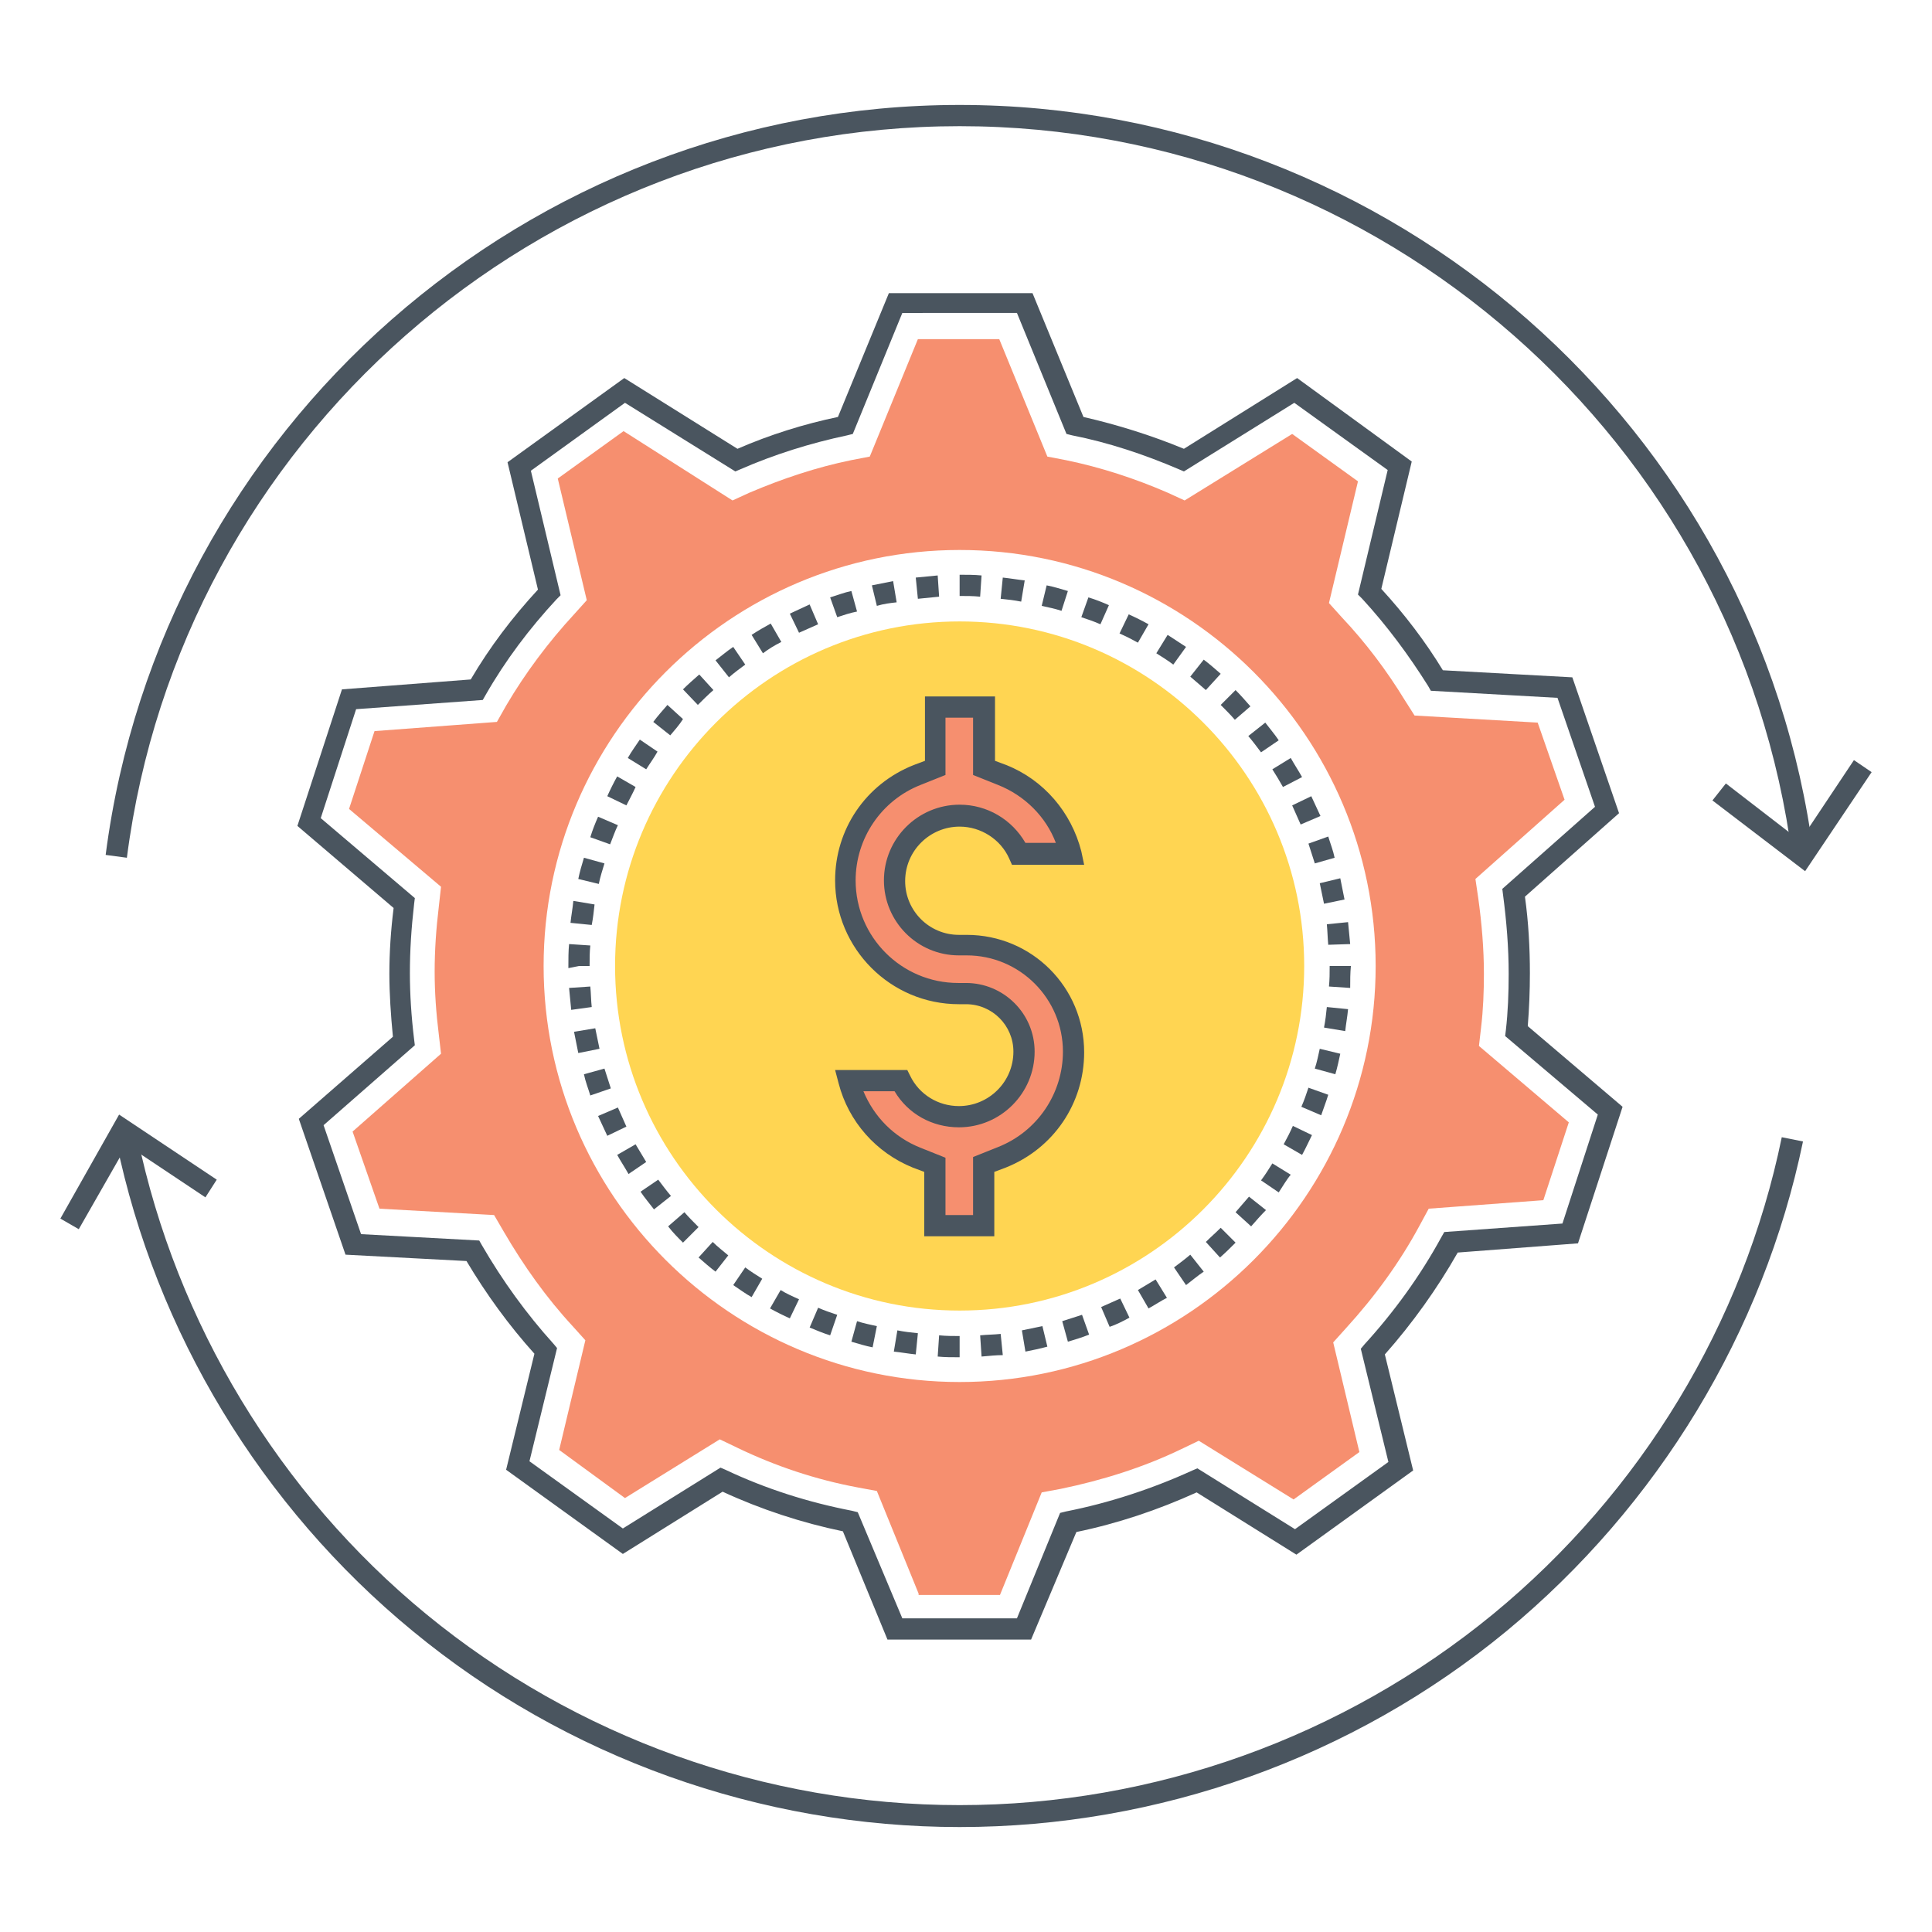 <?xml version="1.0" standalone="no"?><!DOCTYPE svg PUBLIC "-//W3C//DTD SVG 1.1//EN" "http://www.w3.org/Graphics/SVG/1.1/DTD/svg11.dtd"><svg t="1584588856317" class="icon" viewBox="0 0 1024 1024" version="1.1" xmlns="http://www.w3.org/2000/svg" p-id="1310" xmlns:xlink="http://www.w3.org/1999/xlink" width="200" height="200"><defs><style type="text/css"></style></defs><path d="M508.625 329.375c-100.875 0-182.625 82.125-182.625 182.625 0 100.875 82.125 182.625 182.625 182.625 100.875 0 182.625-82.125 182.625-182.625 0-100.875-82.125-182.625-182.625-182.625z m22.5 283.875l-9.375 3.75v32.25h-25.875V617l-9.375-3.75c-18-7.5-31.125-22.5-36-40.875h27.375c5.625 11.25 17.25 19.125 31.125 19.125 19.125 0 34.5-15.375 34.5-34.5 0-16.875-13.875-30.75-30.75-30.75H508.25c-33 0-60-27-60-60 0-24.75 15-46.875 37.875-55.875l9.375-3.75v-32.25h25.875v32.25l9.375 3.75c18.375 7.5 31.875 23.25 36.375 42h-27.375c-5.25-12-17.625-20.25-31.5-20.25-19.125 0-34.5 15.375-34.5 34.5 0 18.75 15.375 34.125 34.125 34.125h4.125c31.125 0 56.625 25.5 56.625 56.625 0.375 24.75-14.625 46.875-37.5 55.875z" fill="#FFD552" p-id="1311"></path><path d="M546.5 869h-76.125l-23.625-57.375c-21.75-4.5-43.5-11.625-63.75-21l-52.875 33L268.25 779l15-61.5c-13.5-15-25.5-31.5-36-49.125l-64.125-3.375-24.75-72L208.25 549.5c-1.125-11.625-1.875-22.875-1.875-33.375 0-11.25 0.75-22.875 2.25-34.875l-51-43.5 23.625-72.375L249.5 360.125c10.125-17.25 22.125-33 35.625-47.625l-16.125-67.5 61.875-44.625 60 37.5c17.25-7.5 35.25-13.125 53.25-16.875l27-65.625h76.125l27 65.625c18 4.125 36 9.75 53.25 16.875l60-37.5L748.25 244.625l-16.125 67.5c12.375 13.5 23.25 27.75 32.625 43.125l68.625 3.75 24.75 72-49.875 44.25c1.875 13.5 2.625 27 2.625 40.5 0 9.375-0.375 18.75-1.125 28.125l50.25 42.75-23.625 72.375-63.75 4.875c-10.875 19.125-24 37.5-38.625 54l15 61.5-61.875 44.625-52.875-33c-20.625 9.375-42 16.5-63.75 21l-24 57z m-68.25-11.25h60.75l22.875-55.875 3-0.75c22.875-4.5 45.75-12 67.125-21.75l2.625-1.125 51.75 32.25 49.5-35.625-14.625-60 1.875-2.25c15.75-17.25 29.625-36.375 40.875-57l1.5-2.625 62.625-4.5 18.75-57.75-49.125-41.625 0.375-3c1.125-9.75 1.5-19.875 1.5-30 0-13.875-1.125-27.75-3-42l-0.375-3 49.125-43.5-19.875-57.75-67.125-3.75-1.5-2.625c-10.125-16.125-21.75-31.875-34.875-46.125l-2.25-2.25 15.75-66-49.5-35.625-58.5 36.375-2.625-1.125c-18.375-7.875-37.5-14.25-56.625-18l-3-0.75-26.25-64.125H478.25l-26.25 64.125-3 0.75c-19.5 4.125-38.625 10.125-56.625 18l-2.625 1.125-58.5-36.375L281.375 249.5l15.75 66-2.25 2.25c-14.25 15.375-27 32.25-37.5 50.625l-1.5 2.625-67.125 4.875-18.75 57.75 49.875 42.375-0.375 3c-1.5 13.125-2.25 24.75-2.25 36.75 0 11.25 0.75 22.875 2.25 35.25l0.375 3-48.375 42.375 19.875 57.75 62.625 3.375 1.5 2.625c10.875 18.75 23.625 36.375 37.875 52.125l1.875 2.25-14.625 60 49.5 35.625 51.75-32.25 2.625 1.125c21.375 10.125 43.875 17.25 67.125 21.75l3 0.75 23.625 56.25z" fill="#4A555F" p-id="1312"></path><path d="M508.625 719.375c-4.125 0-7.875 0-11.625-0.375l0.75-11.25c3.75 0.375 7.5 0.375 10.875 0.375v11.25z m11.625-0.375l-0.75-11.25c3.75-0.375 7.5-0.375 10.875-0.75l1.125 11.25c-3.375 0-7.125 0.375-11.25 0.75z m-34.875-1.125c-3.75-0.375-7.875-1.125-11.625-1.5l1.875-11.25c3.75 0.75 7.125 1.125 10.875 1.5l-1.125 11.25z m58.125-1.5l-1.875-11.25c3.75-0.75 7.125-1.5 10.875-2.25l2.625 10.875c-4.125 1.125-7.875 1.875-11.625 2.625z m-81-2.25c-3.75-0.75-7.5-1.875-11.25-3l3-10.875c3.375 1.125 7.125 1.875 10.5 2.625l-2.25 11.25z m103.5-3l-3-10.875c3.375-1.125 7.125-2.25 10.5-3.375l3.75 10.5c-3.75 1.5-7.5 2.625-11.25 3.75z m-126-3.375c-3.75-1.125-7.125-2.625-10.875-4.125l4.5-10.5c3.375 1.5 6.75 2.625 10.125 3.75l-3.75 10.875z m148.125-4.5l-4.5-10.5 10.125-4.5 4.875 10.125c-3.375 1.875-7.125 3.75-10.5 4.875z m-169.5-4.5c-3.375-1.5-7.125-3.375-10.5-5.25l5.625-9.75c3 1.875 6.375 3.375 9.75 4.875l-4.875 10.125z m190.125-5.25l-5.625-9.75c3-1.875 6.375-3.75 9.375-5.625l6 9.75c-3 1.5-6.375 3.75-9.75 5.625z m-210.375-6c-3.375-1.875-6.375-4.125-9.75-6.375l6.375-9.375c3 2.25 6 4.125 9 6l-5.625 9.75z m230.25-6.375l-6.375-9.375c3-2.25 6-4.5 8.625-6.75l7.125 9c-3.375 2.25-6.375 4.875-9.375 7.125z m-249.375-7.125c-3-2.25-6-4.875-9-7.5l7.5-8.25c2.625 2.625 5.625 4.875 8.25 7.125l-6.75 8.625z m267.375-7.5l-7.5-8.25c2.625-2.625 5.25-4.875 7.875-7.5l7.875 7.875c-2.625 2.625-5.25 5.25-8.25 7.875zM362 658.625c-2.625-2.625-5.625-5.625-7.875-8.625l8.625-7.5c2.25 2.625 4.875 5.25 7.5 7.875l-8.25 8.25z m301.125-8.625l-8.25-7.5c2.25-2.625 4.875-5.625 7.125-8.25l9 7.125c-2.625 2.625-5.25 5.625-7.875 8.625z m-316.5-9c-2.25-3-4.875-6-7.125-9.375l9.375-6.375c2.25 3 4.5 6 6.75 8.625l-9 7.125z m331.125-9l-9.375-6.375c2.25-3 4.125-6 6-9l9.75 6c-2.25 2.625-4.125 6-6.375 9.375z m-344.625-9.75c-1.875-3.375-4.125-6.75-6-10.125l9.75-5.625c1.875 3 3.75 6.375 5.625 9.375l-9.375 6.375z m357-10.125l-9.75-5.625c1.875-3.375 3.375-6.375 4.875-9.75l10.125 4.875c-1.875 3.75-3.375 7.125-5.25 10.5zM321.875 602c-1.5-3.375-3.375-7.125-4.875-10.5l10.5-4.5 4.5 10.125-10.125 4.875z m378.375-10.875l-10.5-4.5c1.5-3.375 2.625-6.75 3.75-10.125l10.5 3.75c-1.125 3.75-2.625 7.5-3.75 10.875z m-387.375-10.5c-1.125-3.75-2.625-7.5-3.375-11.25l10.875-3c1.125 3.375 2.25 7.125 3.375 10.5l-10.875 3.75z m394.875-11.25l-10.875-3c1.125-3.375 1.875-7.125 2.625-10.5l10.875 2.625c-0.75 3.375-1.5 7.125-2.625 10.875z m-401.25-11.25l-2.25-11.25 11.25-1.875c0.75 3.75 1.5 7.125 2.25 10.875l-11.25 2.25z m406.5-11.625l-11.25-1.875c0.75-3.75 1.125-7.125 1.5-10.875l11.25 1.125c-0.375 4.125-1.125 7.875-1.5 11.625z m-410.25-11.25c-0.375-3.75-0.75-7.875-1.125-11.625l11.25-0.75c0.375 3.75 0.375 7.5 0.75 10.875l-10.875 1.5z m412.875-11.625l-11.25-0.75c0.375-3.75 0.375-7.125 0.375-10.875h11.25c-0.375 3.75-0.375 7.5-0.375 11.625z m-414.375-10.5v-1.125c0-3.75 0-7.875 0.375-11.625l11.25 0.75c-0.375 3.375-0.375 7.125-0.375 10.5v0.375h-5.625l-5.625 1.125z m402.75-12.375c-0.375-3.75-0.375-7.125-0.75-10.875l11.25-1.125c0.375 3.75 0.75 7.875 1.125 11.625l-11.625 0.375z m-390.375-10.5l-11.25-1.125c0.375-3.75 1.125-7.5 1.5-11.625l11.25 1.875c-0.375 3.375-0.75 7.125-1.5 10.875z m388.125-11.25c-0.75-3.75-1.5-7.125-2.25-10.875l10.875-2.625 2.25 11.25-10.875 2.25z m-384.375-10.5l-10.875-2.625c0.75-3.75 1.875-7.5 3-11.25l10.875 3c-1.125 3.75-2.25 7.125-3 10.875z m379.5-10.875c-1.125-3.375-2.25-7.125-3.375-10.5l10.5-3.75c1.125 3.75 2.625 7.5 3.375 11.25l-10.5 3z m-373.5-10.125l-10.5-3.75c1.125-3.75 2.625-7.5 4.125-10.875l10.5 4.5c-1.5 3-2.625 6.375-4.125 10.125z m366-10.5l-4.5-10.125 10.125-4.875c1.5 3.375 3.375 7.125 4.875 10.5l-10.5 4.5zM332 426.875l-10.125-4.875c1.5-3.375 3.375-7.125 5.25-10.5l9.75 5.625c-1.5 3.375-3.375 6.75-4.875 9.75z m348-9.75c-1.875-3.375-3.75-6.375-5.625-9.375l9.75-6c1.875 3.375 4.125 6.75 6 10.125l-10.125 5.25z m-337.5-9.375l-9.75-6c1.875-3.375 4.125-6.375 6.375-9.75l9.375 6.375c-1.875 3.375-4.125 6.375-6 9.375z m325.875-9c-2.25-3-4.5-6-6.75-8.625l9-7.125c2.25 3 4.875 6 7.125 9.375l-9.375 6.375z m-313.125-9l-9-7.125c2.25-3 4.875-6 7.5-9l8.25 7.5c-1.875 3-4.5 6-6.75 8.625z m299.25-8.25c-2.25-2.625-4.875-5.25-7.5-7.875l7.875-7.875c2.625 2.625 5.25 5.625 7.875 8.625l-8.25 7.125z m-284.625-7.875L362 365.375c2.625-2.625 5.625-5.25 8.625-7.875l7.5 8.25c-3 2.625-5.625 5.25-8.25 7.875z m269.25-7.875c-2.625-2.25-5.625-4.875-8.25-7.125l7.125-9c3 2.25 6 4.875 9 7.5l-7.875 8.625z m-252.75-6.75l-7.125-9c3-2.25 6-4.875 9.375-7.125l6.375 9.375c-3 2.25-5.625 4.125-8.625 6.75z m235.5-6.75c-3-2.25-6-4.125-9-6l6-9.75c3.375 2.25 6.375 4.125 9.75 6.375l-6.75 9.375z m-217.5-6l-6-9.75c3.375-2.25 6.75-4.125 10.125-6l5.625 9.75c-3.75 1.875-6.75 3.75-9.75 6z m198.75-5.625c-3.375-1.875-6.375-3.375-9.75-4.875l4.875-10.125c3.375 1.5 7.125 3.375 10.5 5.25l-5.625 9.75z m-179.625-5.25l-4.875-10.125c3.375-1.5 7.125-3.375 10.5-4.875l4.5 10.5-10.125 4.5z m159.75-4.5c-3.375-1.5-6.75-2.625-10.125-3.75l3.75-10.5c3.75 1.125 7.5 2.625 10.875 4.125l-4.5 10.125z m-139.5-3.75l-3.75-10.5c3.75-1.125 7.5-2.625 11.25-3.375l3 10.875c-3.75 0.75-7.125 1.875-10.5 3z m118.875-3.375c-3.375-1.125-7.125-1.875-10.5-2.625l2.625-10.875c3.75 0.75 7.5 1.875 11.25 3l-3.375 10.5z m-97.875-2.625l-2.625-10.875 11.25-2.25 1.875 11.25c-3.375 0.375-6.75 0.75-10.5 1.875z m76.5-2.25c-3.75-0.75-7.125-1.125-10.875-1.5l1.125-11.25c3.75 0.375 7.875 1.125 11.625 1.5l-1.875 11.25z m-54.75-1.5l-1.125-11.25c3.75-0.375 7.875-0.75 11.625-1.125l0.75 11.25c-4.125 0.375-7.5 0.75-11.25 1.125z m33-1.125c-3.75-0.375-7.125-0.375-10.875-0.375v-11.25c3.75 0 7.875 0 11.625 0.375l-0.75 11.25z" fill="#4A555F" p-id="1313"></path><path d="M486.875 844.625l-22.125-54.375-10.125-1.875c-22.125-4.125-43.5-11.25-63.75-21l-9.375-4.5-50.25 31.125-34.875-25.5 13.875-58.125-6.75-7.5c-13.875-15-25.875-31.875-36.375-49.875l-5.25-9-60.75-3.375-14.25-40.875 46.875-41.25-1.125-9.75c-1.5-12-2.25-22.875-2.25-33.75 0-11.25 0.75-22.5 2.25-34.875l1.125-10.125-48.75-41.25 13.5-41.25 64.875-4.875 4.875-8.625c10.125-17.25 22.5-33.75 36-48.375l6.75-7.5-15.375-64.5 34.875-25.125L388.25 265.25l9-4.125c17.625-7.5 35.625-13.5 54-17.25l9.75-1.875 25.5-62.25h43.125l25.5 62.25 9.75 1.875c18.375 3.75 36.75 9.75 54 17.25l9 4.125 57-35.25 34.875 25.125-15.375 64.5 6.75 7.5c12.75 13.5 24 28.5 33.375 43.875l5.25 8.25 65.25 3.75 14.25 40.875-47.25 42 1.5 10.125c1.875 13.5 3 27 3 40.125 0 9.375-0.375 19.125-1.5 28.5l-1.125 9.75 47.625 40.5-13.5 41.25-60.75 4.5-4.875 9c-10.5 19.5-23.625 37.5-39 54.375l-6.75 7.5 13.875 58.125-34.875 25.125-50.25-31.125-9.375 4.5c-20.25 9.75-42 16.5-63.75 21l-10.125 1.875-22.125 54.375h-43.125z m21.75-553.125c-121.5 0-220.5 99-220.5 220.5s99 220.5 220.5 220.5 220.5-99 220.5-220.5-99-220.5-220.5-220.5z" fill="#F68F6F" p-id="1314"></path><path d="M950 454.625c-28.5-221.25-218.25-387.75-441.375-387.75S95.75 233.375 67.25 454.625l-11.25-1.5c29.25-226.5 223.875-397.5 452.625-397.5s423.375 171 452.625 397.5l-11.25 1.5zM508.625 968.375c-105.375 0-208.5-36.75-289.875-103.875-80.25-66-136.125-158.25-157.125-259.5l11.25-2.25c20.625 98.625 75 188.625 153 252.75 79.5 65.25 179.625 101.25 282.75 101.25 103.125 0 203.25-36 282.75-101.25 78.375-64.5 132.75-154.125 153-252.75l11.25 2.25c-21 101.25-76.875 193.125-157.125 259.5-81.375 67.125-184.5 103.875-289.875 103.875z" fill="#4A555F" p-id="1315"></path><path d="M956.75 461.75l-49.125-37.5 7.125-9 39.375 30.375 28.5-42.75 9.375 6.375zM41.75 651.5L32 645.875 63.125 590.75l51.75 34.5-6 9.375-41.625-27.75z" fill="#4A555F" p-id="1316"></path><path d="M495.5 649.625v-32.25l-9.375-3.75c-18-7.5-31.125-22.5-36-40.875h27.375c5.625 11.25 17.25 19.125 31.125 19.125 19.125 0 34.5-15.375 34.5-34.5 0-16.875-13.875-30.75-30.75-30.75H508.25c-33 0-60-27-60-60 0-24.75 15-46.875 37.875-55.875l9.375-3.75v-32.25h25.875v32.25l9.375 3.75c18.375 7.5 31.875 23.25 36.375 41.625h-27.375c-5.25-12-17.625-20.25-31.5-20.25-19.125 0-34.5 15.375-34.5 34.5 0 18.75 15.375 34.125 34.125 34.125h4.125c31.125 0 56.625 25.5 56.625 56.625 0 24.75-15 46.875-37.875 55.875l-9.375 3.75v32.25h-25.875z" fill="#F68F6F" p-id="1317"></path><path d="M527 655.25h-37.125v-34.125l-6-2.25c-19.5-7.875-34.125-24.375-39.375-44.625l-1.875-7.125h38.25l1.5 3c4.875 10.125 15 16.125 25.875 16.125 15.75 0 28.875-12.75 28.875-28.875 0-13.875-11.25-25.125-25.125-25.125h-3.75c-36.375 0-65.625-29.625-65.625-65.625 0-27 16.125-51 41.625-61.125l6-2.25v-34.125h37.125V403.25l6 2.25c19.875 7.875 34.5 25.125 39.75 45.75l1.5 7.125h-38.25l-1.5-3.375c-4.5-10.125-15-16.875-26.25-16.875-15.75 0-28.875 12.75-28.875 28.875 0 15.75 12.75 28.5 28.5 28.5h4.125c34.5 0 62.25 27.75 62.25 62.25 0 27-16.125 51-41.625 61.125l-6 2.25v34.125z m-25.875-11.25h14.625V613.25l13.125-5.25c21-8.25 34.5-28.5 34.5-50.625 0-28.125-22.875-51-51-51H508.25c-22.125 0-39.75-18-39.75-39.75 0-22.125 18-40.125 40.125-40.125 14.625 0 27.75 7.875 34.875 20.25h16.125c-5.25-13.875-16.5-25.125-30.75-30.75L515.75 410.75v-30.375h-14.625v30.375l-13.125 5.25c-21 8.25-34.5 28.5-34.5 50.625 0 30 24.375 54.375 54.375 54.375h4.125c19.875 0 36.375 16.125 36.375 36.375 0 22.125-18 40.125-40.125 40.125-14.25 0-27-7.125-34.125-19.125h-16.5c5.625 13.5 16.125 24.375 30.375 30l13.125 5.25v30.375z" fill="#4A555F" p-id="1318"></path></svg>